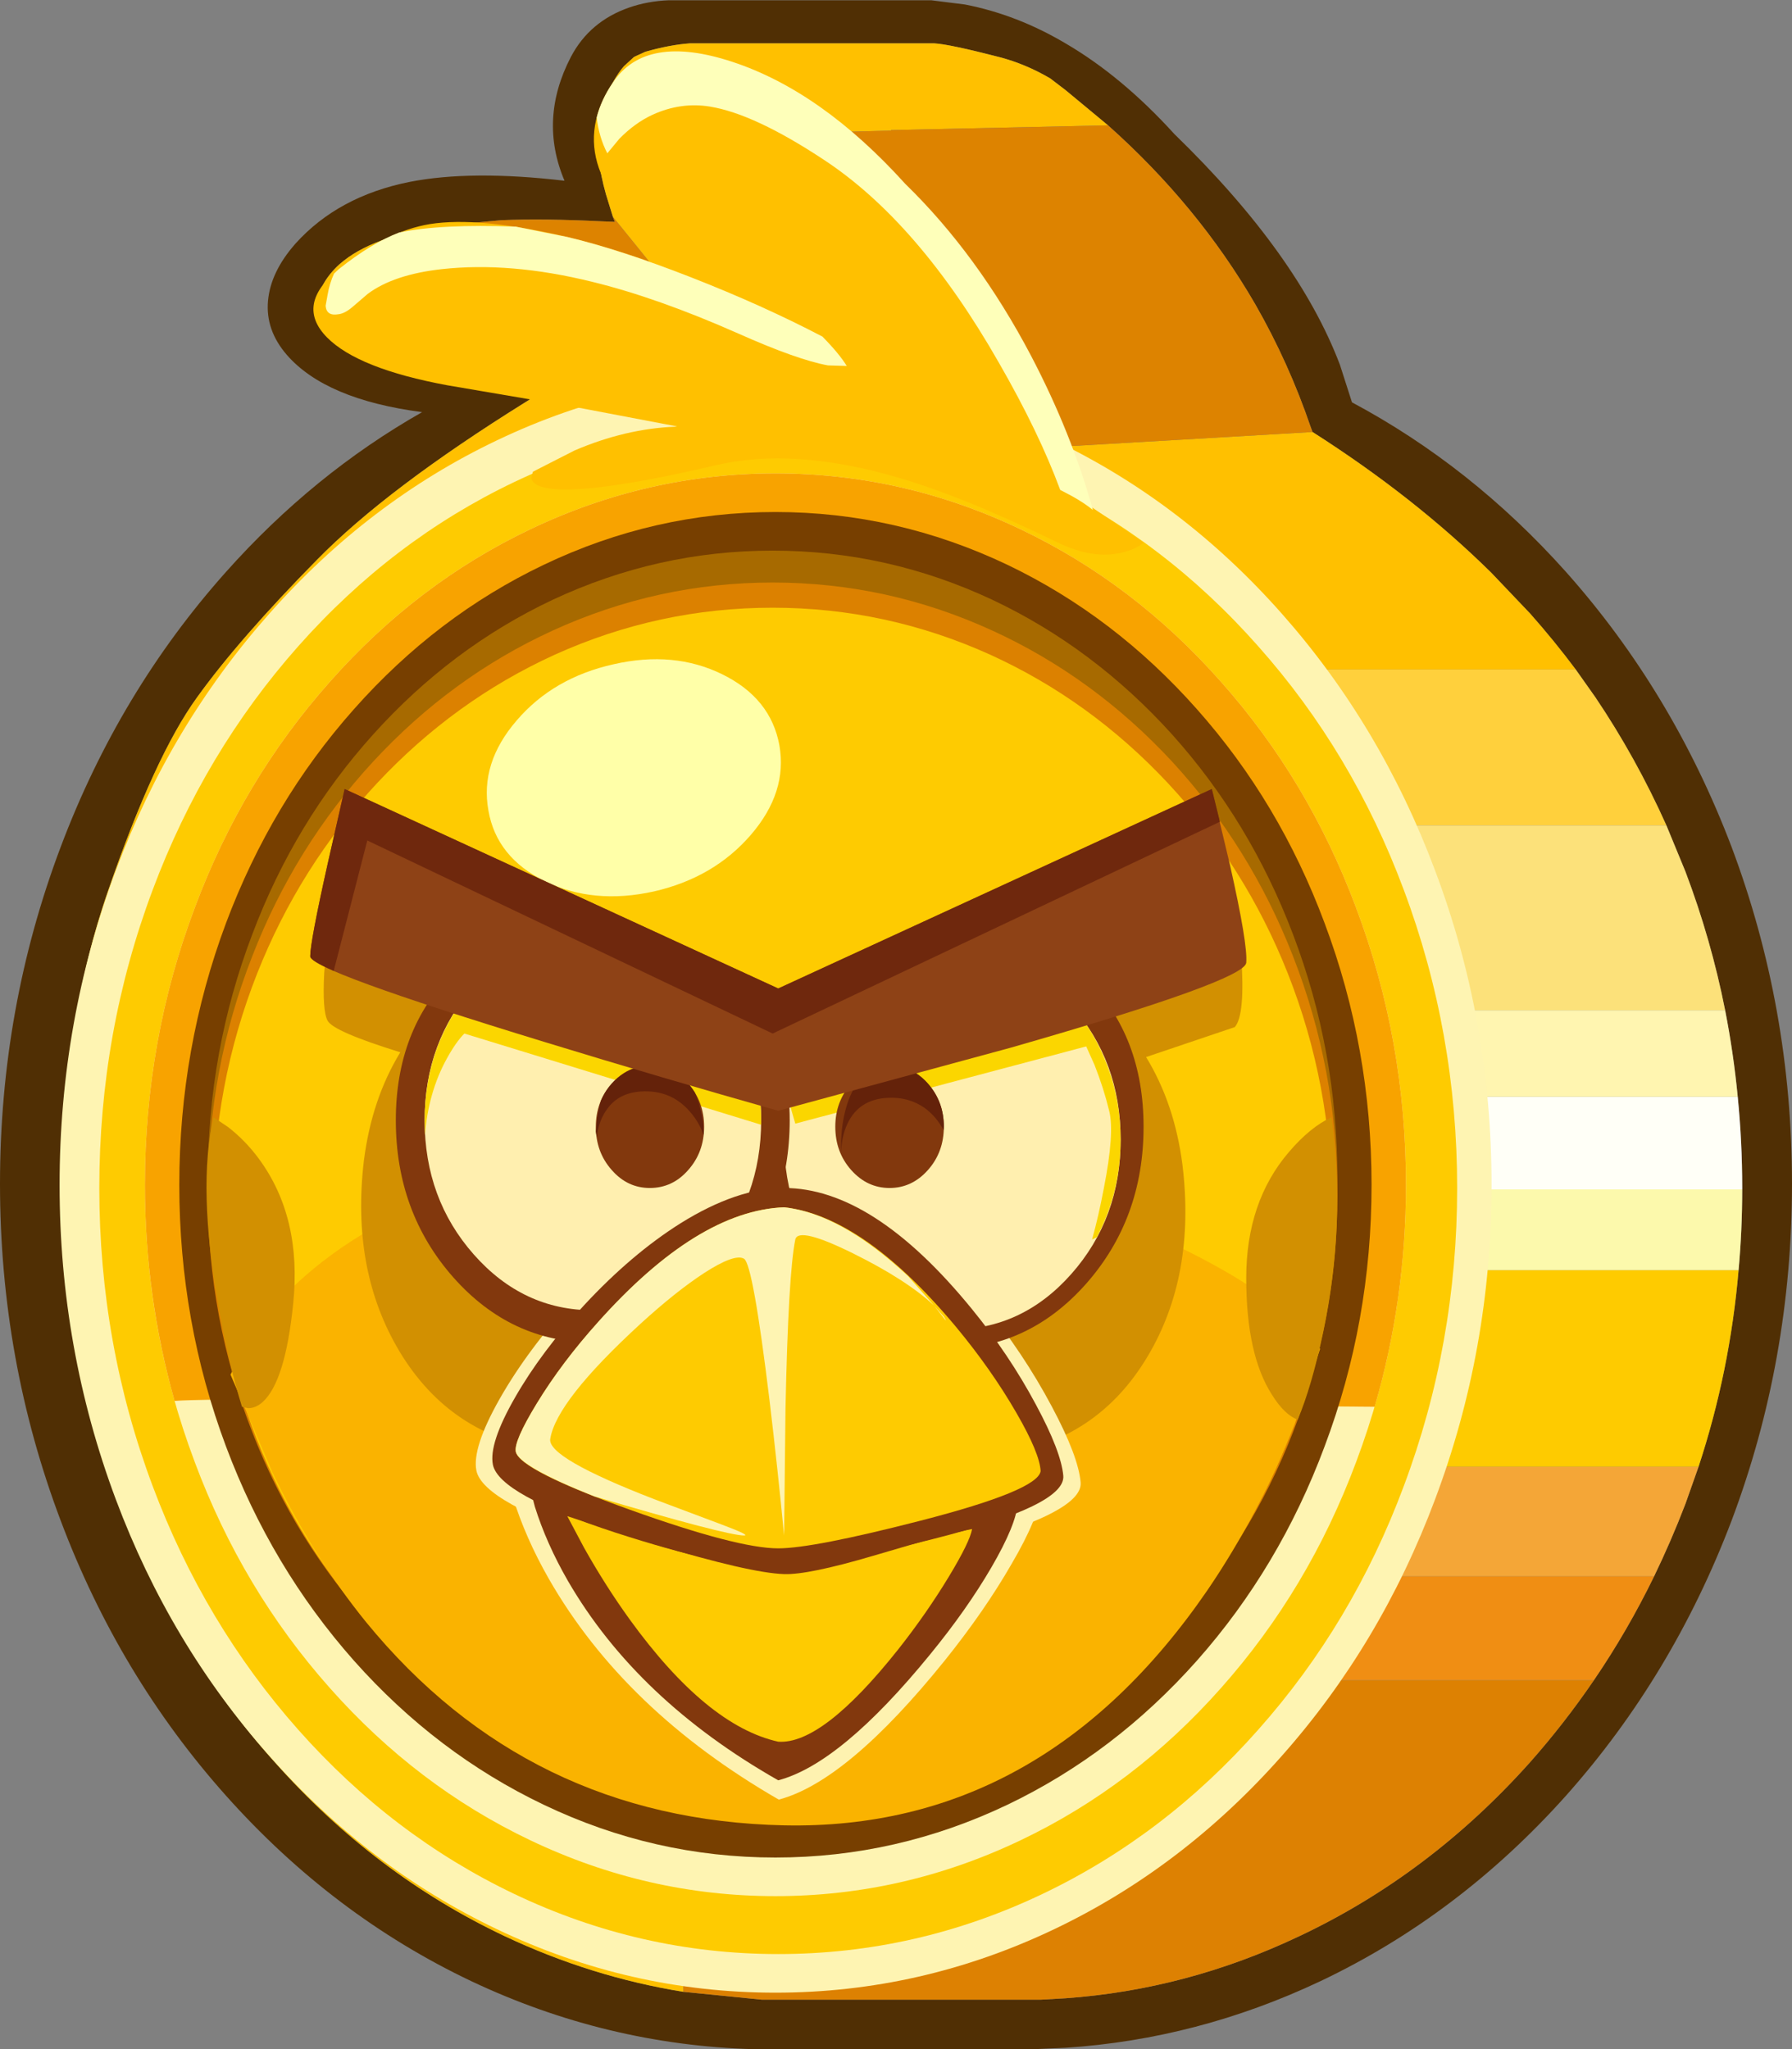 <svg xmlns="http://www.w3.org/2000/svg" width="320.3px" height="366.2px" xmlns:xlink="http://www.w3.org/1999/xlink">
  <rect width="100%" height="100%" fill="#808080" stroke="none"/>
  <g transform="matrix(1.0, 0.0, 0.0, 1.0, 161.75, 183.1)">
    <path stroke="none" fill-rule="evenodd" fill="#502f04" d="M36.3 -160.7 L28.7 -167.0 25.95 -169.1 Q21.5 -171.7 16.85 -172.9 7.95 -175.2 5.25 -175.35 L2.6 -175.35 -35.85 -175.35 -38.45 -175.35 Q-42.0 -175.1 -46.4 -173.85 L-48.05 -173.1 -48.45 -172.9 -50.25 -171.25 Q-52.2 -169.0 -53.7 -165.0 L-54.1 -163.85 -54.25 -163.35 -54.3 -162.9 Q-55.05 -159.5 -54.7 -154.5 -54.4 -151.8 -53.45 -148.4 L-52.2 -144.35 -51.85 -143.45 -54.35 -143.55 Q-64.4 -144.05 -72.1 -143.75 L-83.4 -142.7 -85.8 -142.3 -87.5 -141.9 -92.35 -140.55 Q-97.2 -138.95 -100.25 -136.55 L-101.1 -135.85 Q-102.85 -134.25 -103.85 -132.5 -105.4 -129.75 -105.05 -126.6 -105.3 -124.45 -96.75 -119.65 -90.7 -116.3 -75.5 -115.35 -69.7 -115.05 -62.6 -115.05 L-61.6 -115.05 -62.05 -114.8 -67.8 -111.25 Q-92.6 -95.8 -105.05 -83.1 -119.0 -68.95 -126.55 -58.45 -134.1 -48.0 -142.35 -24.15 -150.65 -0.35 -150.65 29.15 -150.65 58.75 -140.4 85.65 -130.65 111.7 -112.65 131.8 -94.8 151.9 -71.55 162.9 -56.05 170.2 -39.6 172.85 L-25.6 174.25 -12.9 174.25 -2.5 174.25 2.3 174.25 3.45 174.25 24.3 174.25 28.7 174.0 Q50.4 172.45 70.5 162.9 93.8 151.9 111.75 131.8 117.9 124.85 123.15 117.15 129.15 108.35 133.9 98.6 136.95 92.3 139.5 85.65 L141.85 79.0 Q147.45 62.0 149.0 43.9 149.65 36.75 149.65 29.45 L149.65 29.15 Q149.65 20.95 148.85 12.9 148.1 5.1 146.6 -2.55 144.1 -15.2 139.5 -27.35 L136.1 -35.6 Q130.65 -47.75 123.4 -58.5 L119.9 -63.45 Q116.05 -68.6 111.75 -73.45 L104.8 -80.75 Q91.05 -94.3 72.85 -105.9 L72.55 -106.7 Q68.6 -118.3 62.6 -128.75 52.4 -146.35 36.3 -160.7 M4.7 -183.05 L10.7 -182.3 Q20.0 -180.5 28.7 -175.35 38.8 -169.45 48.15 -159.15 70.25 -137.7 77.75 -117.9 L79.9 -111.2 Q101.25 -99.8 118.15 -80.9 137.2 -59.5 147.75 -31.75 158.55 -3.0 158.55 28.45 158.55 59.95 147.75 88.65 137.2 116.4 118.15 137.8 99.0 159.2 74.25 170.95 52.35 181.3 28.7 182.85 L23.05 183.1 -27.05 183.1 Q-53.35 182.35 -77.5 170.95 -102.25 159.2 -121.35 137.8 -140.45 116.4 -150.9 88.65 -161.75 59.95 -161.75 28.45 -161.75 -3.0 -150.9 -31.75 -140.45 -59.5 -121.35 -80.9 -105.75 -98.4 -86.3 -109.45 -103.55 -111.7 -110.5 -119.7 -114.3 -124.1 -113.85 -129.3 -113.4 -134.5 -108.95 -139.55 -101.3 -148.05 -88.5 -150.6 -77.5 -152.75 -60.85 -150.8 -65.5 -161.8 -59.7 -172.95 -56.35 -179.3 -49.3 -181.75 -46.0 -182.9 -42.25 -183.05 L-39.45 -183.05 1.95 -183.05 4.7 -183.05"></path>
    <path stroke="none" fill-rule="evenodd" fill="#ffc000" d="M-52.2 -144.35 L-53.45 -148.4 Q-54.4 -151.8 -54.7 -154.5 -55.05 -159.5 -54.3 -162.9 L-54.25 -163.35 -54.1 -163.85 -53.7 -165.0 Q-52.2 -169.0 -50.25 -171.25 L-48.45 -172.9 -48.05 -173.1 -46.4 -173.85 Q-42.0 -175.1 -38.45 -175.35 L-35.85 -175.35 2.6 -175.35 5.25 -175.35 Q7.95 -175.2 16.85 -172.9 21.5 -171.7 25.95 -169.1 L28.7 -167.0 36.3 -160.7 -2.5 -159.85 -2.5 -159.75 -17.0 -159.4 -2.5 -138.75 -2.5 -130.3 17.0 -102.65 72.85 -105.9 Q91.05 -94.3 104.8 -80.75 L111.75 -73.45 Q116.05 -68.6 119.9 -63.45 L-39.6 -63.45 -39.6 -35.6 -39.6 -2.55 -39.6 12.9 -39.6 29.45 -39.6 43.9 -39.6 79.0 -39.6 98.6 -39.6 117.15 -39.6 172.85 Q-56.05 170.2 -71.55 162.9 -94.8 151.9 -112.65 131.8 -130.65 111.7 -140.4 85.65 -150.65 58.75 -150.65 29.15 -150.65 -0.35 -142.35 -24.15 -134.1 -48.0 -126.55 -58.45 -119.0 -68.95 -105.05 -83.1 -92.6 -95.8 -67.8 -111.25 L-62.05 -114.8 -61.6 -115.05 -62.6 -115.05 Q-69.7 -115.05 -75.5 -115.35 -90.7 -116.3 -96.75 -119.65 -105.3 -124.45 -105.05 -126.6 -105.4 -129.75 -103.85 -132.5 -102.85 -134.25 -101.1 -135.85 L-100.25 -136.55 Q-97.2 -138.95 -92.35 -140.55 L-41.15 -130.7 -52.2 -144.35"></path>
    <path stroke="none" fill-rule="evenodd" fill="#dd8300" d="M-52.2 -144.35 L-41.15 -130.7 -92.35 -140.55 -87.5 -141.9 -85.8 -142.3 -83.4 -142.7 -72.1 -143.75 Q-64.4 -144.05 -54.35 -143.55 L-51.85 -143.45 -52.2 -144.35 M72.85 -105.9 L17.0 -102.65 -2.5 -130.3 -2.5 -138.75 -17.0 -159.4 -2.5 -159.75 -2.5 -159.85 36.3 -160.7 Q52.4 -146.35 62.6 -128.75 68.6 -118.3 72.55 -106.7 L72.85 -105.9"></path>
    <path stroke="none" fill-rule="evenodd" fill="#ffd03c" d="M-39.6 -35.6 L-39.6 -63.45 119.9 -63.45 123.4 -58.5 Q130.65 -47.75 136.1 -35.6 L-39.6 -35.6"></path>
    <path stroke="none" fill-rule="evenodd" fill="#fce17a" d="M-39.6 -2.55 L-39.6 -35.6 136.1 -35.6 139.5 -27.35 Q144.1 -15.2 146.6 -2.55 L-39.6 -2.55"></path>
    <path stroke="none" fill-rule="evenodd" fill="#fffff7" d="M-39.6 29.45 L-39.6 12.9 148.85 12.9 Q149.65 20.95 149.65 29.15 L149.65 29.45 -39.6 29.45"></path>
    <path stroke="none" fill-rule="evenodd" fill="#fcf9ac" d="M-39.6 43.9 L-39.6 29.45 149.65 29.45 Q149.65 36.75 149.0 43.9 L-39.6 43.9"></path>
    <path stroke="none" fill-rule="evenodd" fill="#f4a637" d="M-39.6 98.6 L-39.6 79.0 141.85 79.0 139.5 85.65 Q136.95 92.3 133.9 98.6 L-39.6 98.6"></path>
    <path stroke="none" fill-rule="evenodd" fill="#dd8102" d="M-39.6 172.85 L-39.6 117.15 123.15 117.15 Q117.9 124.85 111.75 131.8 93.8 151.9 70.5 162.9 50.4 172.45 28.7 174.0 L24.3 174.25 3.45 174.25 2.3 174.25 -2.5 174.25 -12.9 174.25 -25.6 174.25 -39.6 172.85"></path>
    <path stroke="none" fill-rule="evenodd" fill="#f08e13" d="M-39.6 117.15 L-39.6 98.6 133.9 98.6 Q129.15 108.35 123.15 117.15 L-39.6 117.15"></path>
    <path stroke="none" fill-rule="evenodd" fill="#fecb00" d="M-39.6 79.0 L-39.6 43.9 149.0 43.9 Q147.45 62.0 141.85 79.0 L-39.6 79.0"></path>
    <path stroke="none" fill-rule="evenodd" fill="#fff5b0" d="M-39.6 12.9 L-39.6 -2.55 146.6 -2.55 Q148.1 5.1 148.85 12.9 L-39.6 12.9"></path>
    <path stroke="none" fill-rule="evenodd" fill="#fef4b2" d="M94.75 -27.55 Q104.85 -0.75 104.85 28.65 104.85 58.0 94.75 84.85 85.05 110.75 67.35 130.7 49.65 150.7 26.7 161.65 2.9 173.0 -23.15 173.0 -49.2 173.0 -72.95 161.65 -95.9 150.7 -113.6 130.7 -131.35 110.75 -141.05 84.85 -151.1 58.0 -151.1 28.65 -151.1 -0.7 -141.05 -27.55 -131.35 -53.45 -113.6 -73.45 -95.9 -93.45 -72.95 -104.4 -49.2 -115.75 -23.15 -115.75 2.9 -115.75 26.7 -104.4 49.65 -93.45 67.35 -73.45 85.05 -53.45 94.75 -27.55"></path>
    <path stroke="none" fill-rule="evenodd" fill="#fecb01" d="M89.15 -24.1 Q98.7 1.35 98.7 29.2 98.7 57.05 89.15 82.5 80.0 107.05 63.15 126.0 46.4 144.95 24.6 155.35 2.05 166.1 -22.65 166.1 -47.3 166.1 -69.85 155.35 -91.65 144.95 -108.45 126.0 -125.25 107.05 -134.45 82.5 -144.0 57.05 -144.0 29.2 -144.0 1.35 -134.45 -24.1 -125.25 -48.65 -108.45 -67.6 -91.65 -86.55 -69.85 -96.95 -47.3 -107.7 -22.65 -107.7 2.05 -107.7 24.6 -96.95 46.4 -86.55 63.15 -67.6 80.0 -48.65 89.15 -24.1"></path>
    <path stroke="none" fill-rule="evenodd" fill="#fef4b2" d="M80.65 -20.85 Q89.55 2.75 89.55 28.65 89.55 54.5 80.65 78.15 72.15 100.95 56.5 118.55 40.95 136.1 20.7 145.75 -0.25 155.75 -23.15 155.75 -46.05 155.75 -67.0 145.75 -87.25 136.1 -102.8 118.55 -118.45 100.95 -126.95 78.15 -135.85 54.5 -135.85 28.65 -135.85 2.75 -126.95 -20.85 -118.45 -43.65 -102.8 -61.25 -87.25 -78.85 -67.0 -88.5 -46.05 -98.5 -23.15 -98.5 -0.25 -98.5 20.7 -88.5 40.95 -78.85 56.5 -61.25 72.15 -43.65 80.65 -20.85"></path>
    <path stroke="none" fill-rule="evenodd" fill="#f8a300" d="M80.65 -20.85 Q89.55 2.75 89.55 28.65 89.55 49.15 83.95 68.3 L-38.8 67.3 Q-122.2 66.6 -130.55 67.25 -135.85 48.45 -135.85 28.65 -135.85 2.75 -126.95 -20.85 -118.45 -43.65 -102.8 -61.25 -87.25 -78.85 -67.0 -88.5 -46.05 -98.5 -23.15 -98.5 -0.25 -98.5 20.7 -88.5 40.95 -78.85 56.5 -61.25 72.15 -43.65 80.65 -20.85"></path>
    <path stroke="none" fill-rule="evenodd" fill="#ffc000" d="M-52.2 -168.35 Q-46.4 -177.1 -31.0 -171.85 -15.3 -166.5 -0.2 -149.95 14.65 -135.45 23.05 -117.65 28.7 -105.8 30.75 -94.25 L42.65 -86.15 Q41.35 -84.95 38.75 -84.35 33.6 -83.1 27.3 -86.15 10.15 -94.5 -1.55 -97.85 -20.05 -103.2 -33.85 -99.95 -57.85 -94.35 -64.55 -96.0 -66.65 -96.55 -66.8 -97.7 L-66.5 -98.8 -59.05 -102.6 Q-49.95 -106.5 -41.0 -106.85 L-40.75 -106.9 -58.9 -110.35 -81.8 -114.25 Q-97.75 -117.2 -103.3 -122.8 -109.05 -128.65 -101.2 -135.0 -92.75 -141.75 -84.95 -143.05 -76.2 -144.45 -60.35 -140.75 -49.35 -138.15 -34.75 -132.15 -51.2 -143.25 -54.7 -153.05 -57.35 -160.65 -52.2 -168.35"></path>
    <path stroke="none" fill-rule="evenodd" fill="#feffba" d="M-55.95 -132.75 Q-70.55 -136.35 -82.8 -135.0 -91.35 -134.05 -96.0 -130.6 L-98.8 -128.2 Q-100.1 -127.1 -101.2 -126.95 -103.4 -126.55 -103.55 -128.45 L-103.2 -130.4 Q-102.85 -132.45 -102.05 -134.2 L-101.2 -135.0 Q-95.3 -139.7 -90.4 -141.55 -83.0 -143.1 -69.55 -142.6 L-60.35 -140.75 Q-50.9 -138.5 -38.25 -133.55 -25.45 -128.55 -14.75 -122.95 -11.75 -119.9 -10.4 -117.7 L-13.75 -117.8 Q-19.25 -118.8 -29.8 -123.5 -44.25 -129.9 -55.95 -132.75 M-53.2 -155.7 Q-54.7 -158.6 -55.1 -162.1 -54.3 -165.3 -52.2 -168.35 -46.35 -177.15 -30.85 -172.05 -14.9 -166.8 0.05 -150.25 13.0 -137.65 22.55 -119.5 29.8 -105.65 33.6 -91.95 32.1 -93.2 29.75 -94.5 L27.75 -95.55 Q23.95 -105.85 16.75 -118.35 2.45 -143.4 -14.5 -154.55 -26.9 -162.75 -34.85 -164.05 -40.05 -164.9 -45.1 -162.6 -48.25 -161.15 -51.05 -158.3 L-53.2 -155.7"></path>
    <path stroke="none" fill-rule="evenodd" fill="#773f00" d="M75.0 -18.15 Q83.4 4.2 83.4 28.65 83.4 53.1 75.0 75.4 66.95 97.0 52.2 113.65 37.45 130.25 18.35 139.4 -1.45 148.85 -23.15 148.85 -44.85 148.85 -64.6 139.4 -83.75 130.25 -98.5 113.65 -113.25 97.0 -121.35 75.4 -129.7 53.1 -129.7 28.65 -129.7 4.2 -121.35 -18.15 -113.25 -39.75 -98.5 -56.35 -83.75 -73.0 -64.6 -82.15 -44.85 -91.6 -23.15 -91.6 -1.5 -91.6 18.35 -82.15 37.45 -73.0 52.2 -56.35 66.95 -39.75 75.0 -18.15"></path>
    <path stroke="none" fill-rule="evenodd" fill="#a76a00" d="M69.35 -16.15 Q77.3 4.7 77.3 27.5 77.3 50.3 69.35 71.15 61.7 91.25 47.75 106.8 33.75 122.3 15.65 130.85 -3.1 139.65 -23.65 139.65 -44.2 139.65 -63.0 130.85 -81.1 122.3 -95.05 106.8 -109.05 91.25 -116.65 71.15 -124.6 50.3 -124.6 27.5 -124.6 4.7 -116.65 -16.15 -109.05 -36.3 -95.05 -51.85 -81.1 -67.35 -63.0 -75.9 -44.2 -84.7 -23.65 -84.7 -3.1 -84.7 15.65 -75.9 33.75 -67.35 47.75 -51.85 61.7 -36.3 69.35 -16.15"></path>
    <path stroke="none" fill-rule="evenodd" fill="#dc8100" d="M69.35 -12.25 Q77.3 8.05 77.3 30.3 77.3 52.55 69.35 72.85 61.7 92.5 47.75 107.65 33.75 122.75 15.65 131.05 -3.1 139.65 -23.65 139.65 -44.2 139.65 -63.0 131.05 -81.1 122.75 -95.05 107.65 -109.05 92.5 -116.65 72.85 -124.6 52.55 -124.6 30.3 -124.6 8.05 -116.65 -12.25 -109.05 -31.85 -95.05 -47.0 -81.1 -62.1 -63.0 -70.4 -44.2 -79.0 -23.65 -79.0 -3.1 -79.0 15.65 -70.4 33.75 -62.1 47.75 -47.0 61.7 -31.85 69.35 -12.25"></path>
    <path stroke="none" fill-rule="evenodd" fill="#fecb01" d="M68.45 -9.1 Q76.3 10.8 76.3 32.55 76.3 54.35 68.45 74.25 60.85 93.45 47.0 108.3 33.15 123.1 15.25 131.25 -3.35 139.65 -23.65 139.65 -44.0 139.65 -62.6 131.25 -80.5 123.1 -94.35 108.3 -108.2 93.45 -115.8 74.25 -123.65 54.35 -123.65 32.55 -123.65 10.8 -115.8 -9.1 -108.2 -28.3 -94.35 -43.15 -80.5 -57.95 -62.6 -66.1 -44.0 -74.5 -23.65 -74.5 -3.35 -74.5 15.25 -66.1 33.15 -57.95 47.0 -43.15 60.85 -28.3 68.45 -9.1"></path>
    <path stroke="none" fill-rule="evenodd" fill="#fab300" d="M74.2 57.95 L69.65 71.45 Q63.2 87.7 54.05 101.1 24.55 144.05 -21.6 143.1 -67.4 142.1 -96.3 106.8 -105.8 95.1 -113.05 80.0 L-120.55 62.55 -117.15 56.2 Q-112.15 48.6 -104.1 42.35 -78.35 22.35 -31.85 23.45 20.15 24.65 52.4 41.45 68.5 49.8 74.2 57.95"></path>
    <path stroke="none" fill-rule="evenodd" fill="#d29001" d="M-123.6 16.55 L-121.0 18.3 Q-117.9 20.7 -115.5 23.95 -107.75 34.45 -109.35 49.9 -110.75 63.7 -114.75 67.4 -116.0 68.55 -117.4 68.55 L-118.5 68.3 Q-120.95 60.4 -122.75 50.0 -126.45 29.15 -123.6 16.55 M61.0 45.3 Q61.0 31.65 68.65 22.75 72.45 18.3 76.25 16.55 78.85 35.6 74.75 55.0 72.7 64.7 70.2 70.6 67.85 69.75 65.6 66.15 61.0 59.0 61.0 45.3 M58.95 -22.55 L60.1 -12.35 Q60.85 -1.7 58.95 0.45 L43.1 5.8 Q48.2 14.15 49.6 25.05 52.0 44.8 43.4 59.25 34.35 74.5 16.75 76.9 3.95 78.6 -7.3 71.15 -18.4 63.85 -23.8 50.4 -29.3 63.45 -40.25 70.55 -51.35 77.7 -63.9 76.0 -81.2 73.6 -90.35 58.4 -99.05 43.85 -96.7 24.25 -95.3 13.3 -90.2 4.95 -102.15 1.25 -103.2 -0.7 -104.15 -2.5 -103.8 -9.25 L-103.2 -15.65 -76.7 -12.2 -78.0 -7.3 Q-67.15 -13.8 -53.8 -11.75 -48.4 -1.55 -37.35 2.85 L-29.4 6.0 Q-25.3 8.0 -23.3 11.15 -21.2 8.4 -17.15 6.5 -14.8 5.4 -9.35 3.45 1.35 -0.9 6.65 -10.95 L21.1 -10.45 Q28.0 -8.85 33.65 -4.65 L58.95 -22.55"></path>
    <path stroke="none" fill-rule="evenodd" fill="#fef2b0" d="M-51.2 84.9 Q-29.15 91.15 -21.45 91.4 -15.45 91.6 0.2 88.55 L24.25 83.75 Q24.0 87.95 19.05 96.4 14.25 104.75 7.15 113.6 -10.3 135.25 -22.55 138.5 -50.15 122.6 -63.65 99.05 -67.85 91.7 -70.1 84.4 L-71.6 78.65 -51.2 84.9"></path>
    <path stroke="none" fill-rule="evenodd" fill="#fef2b0" d="M-41.05 33.65 Q-30.35 26.9 -21.5 26.9 -4.65 26.9 14.05 49.95 21.2 58.75 26.25 68.25 31.0 77.15 31.4 81.8 31.95 87.45 6.85 93.9 -2.3 96.2 -11.9 97.85 -20.7 99.4 -23.6 99.35 -33.2 99.25 -53.35 92.65 -75.45 85.4 -76.6 79.7 -77.4 75.65 -72.45 66.9 -67.45 58.1 -59.35 49.25 -50.4 39.5 -41.05 33.65"></path>
    <path stroke="none" fill-rule="evenodd" fill="#ffffa8" d="M-52.05 -64.4 Q-41.3 -66.85 -32.65 -62.6 -24.0 -58.35 -22.45 -49.95 -20.95 -41.55 -27.55 -33.9 -34.15 -26.25 -44.85 -23.8 -55.65 -21.4 -64.3 -25.6 -73.0 -29.85 -74.45 -38.25 -76.0 -46.7 -69.4 -54.35 -62.85 -62.0 -52.05 -64.4"></path>
    <path stroke="none" fill-rule="evenodd" fill="#82380d" d="M-10.6 -7.25 Q-4.7 -8.45 -1.4 -10.0 3.95 -12.6 7.95 -17.95 22.8 -17.95 32.55 -8.05 42.65 2.1 42.65 18.25 42.65 34.7 32.35 46.35 22.05 57.95 7.45 57.95 -7.15 57.95 -17.45 46.35 -27.75 34.7 -27.75 18.25 -27.75 9.4 -24.4 1.45 -22.55 -3.05 -18.7 -5.0 -16.5 -6.15 -10.6 -7.25"></path>
    <path stroke="none" fill-rule="evenodd" fill="#ffefaf" d="M-12.8 -3.4 Q-3.95 -13.35 8.45 -13.35 20.95 -13.35 29.75 -3.4 38.55 6.5 38.55 20.55 38.55 34.6 29.75 44.55 20.95 54.5 8.45 54.5 -4.0 54.5 -12.8 44.55 -21.6 34.6 -21.6 20.55 -21.6 6.55 -12.8 -3.4"></path>
    <path stroke="none" fill-rule="evenodd" fill="#fbd600" d="M36.2 7.4 Q38.55 13.65 38.55 20.55 38.55 29.95 34.3 38.0 L33.45 38.4 Q34.6 34.25 35.55 29.25 37.5 19.35 36.5 15.4 35.55 11.45 33.9 7.25 L32.4 3.9 -19.6 17.7 -20.9 13.2 -20.25 10.4 29.75 -3.4 Q33.95 1.3 36.2 7.4"></path>
    <path stroke="none" fill-rule="evenodd" fill="#82380d" d="M-46.9 -11.2 Q-43.65 -9.6 -37.7 -8.45 -31.85 -7.3 -29.65 -6.2 -25.8 -4.25 -23.95 0.25 -20.6 8.3 -20.6 17.1 -20.6 33.55 -30.9 45.2 -41.2 56.8 -55.8 56.8 -70.4 56.8 -80.7 45.2 -91.0 33.55 -91.0 17.1 -91.0 0.95 -80.9 -9.2 -71.15 -19.1 -56.3 -19.1 -52.3 -13.75 -46.9 -11.2"></path>
    <path stroke="none" fill-rule="evenodd" fill="#ffefaf" d="M-77.05 -6.85 Q-68.2 -16.8 -55.8 -16.8 -43.3 -16.8 -34.5 -6.85 -25.7 3.05 -25.7 17.1 -25.7 31.15 -34.5 41.1 -43.3 51.05 -55.8 51.05 -68.25 51.05 -77.05 41.1 -85.85 31.15 -85.85 17.1 -85.85 3.1 -77.05 -6.85"></path>
    <path stroke="none" fill-rule="evenodd" fill="#fbd600" d="M-81.9 6.1 Q-85.2 12.1 -85.8 19.75 L-85.85 17.1 Q-85.85 10.75 -83.9 4.9 -81.9 -0.75 -78.35 -5.3 L-26.05 11.95 Q-25.7 14.65 -25.7 17.1 L-25.7 17.9 -78.75 1.6 Q-80.25 3.1 -81.9 6.1"></path>
    <path stroke="none" fill-rule="evenodd" fill="#82380d" d="M-52.4 26.0 Q-55.25 22.8 -55.25 18.25 -55.25 13.75 -52.4 10.55 -49.6 7.35 -45.6 7.35 -41.55 7.35 -38.75 10.55 -35.9 13.75 -35.9 18.25 -35.9 22.8 -38.75 26.0 -41.55 29.2 -45.6 29.2 -49.6 29.2 -52.4 26.0"></path>
    <path stroke="none" fill-rule="evenodd" fill="#64220a" d="M-53.2 15.05 Q-54.7 17.05 -55.1 20.05 L-55.25 19.1 Q-55.0 15.85 -54.35 13.6 -53.15 10.8 -50.8 9.1 -48.4 7.35 -45.6 7.35 -43.15 7.35 -40.95 8.65 -38.9 9.95 -37.55 12.15 -36.2 15.2 -35.95 19.1 L-36.0 19.7 Q-36.9 17.15 -38.85 15.1 -42.15 11.65 -47.15 11.95 -51.15 12.2 -53.2 15.05"></path>
    <path stroke="none" fill-rule="evenodd" fill="#82380d" d="M-2.75 7.35 Q1.25 7.35 4.1 10.55 6.95 13.75 6.95 18.25 6.95 22.8 4.1 26.0 1.25 29.2 -2.75 29.2 -6.75 29.2 -9.6 26.0 -12.45 22.8 -12.45 18.25 -12.45 13.75 -9.6 10.55 -6.75 7.35 -2.75 7.35"></path>
    <path stroke="none" fill-rule="evenodd" fill="#64220a" d="M4.2 10.65 Q6.95 13.85 6.95 18.25 L6.9 18.85 Q5.55 16.35 3.45 14.85 0.55 12.85 -3.25 13.1 -8.2 13.4 -10.25 17.65 -11.4 20.1 -11.4 23.1 -11.6 18.4 -10.4 14.45 -8.25 7.5 -2.5 7.35 1.45 7.45 4.2 10.65"></path>
    <path stroke="none" fill-rule="evenodd" fill="#8e4216" d="M58.1 -28.5 Q61.3 -14.3 61.0 -11.05 60.7 -7.85 19.0 4.1 L-22.65 15.4 Q-43.55 9.5 -64.45 3.1 -106.3 -9.7 -106.3 -12.2 -106.3 -14.75 -103.2 -28.65 L-100.15 -42.1 -22.65 -6.45 54.85 -42.1 58.1 -28.5"></path>
    <path stroke="none" fill-rule="evenodd" fill="#6f280d" d="M-96.1 -32.9 L-102.1 -9.6 Q-106.3 -11.45 -106.3 -12.2 -106.3 -14.75 -103.2 -28.65 L-100.15 -42.1 -22.65 -6.45 54.85 -42.1 56.3 -36.25 -23.65 1.6 -96.1 -32.9"></path>
    <path stroke="none" fill-rule="evenodd" fill="#82380d" d="M-48.8 86.55 Q-28.7 92.25 -21.6 92.45 -16.15 92.65 -1.85 89.9 L20.15 85.55 Q19.9 89.35 15.45 97.0 11.05 104.55 4.5 112.55 -11.45 132.1 -22.65 135.05 -47.9 120.7 -60.25 99.4 -64.1 92.7 -66.15 86.15 L-67.5 80.95 -48.8 86.55"></path>
    <path stroke="none" fill-rule="evenodd" fill="#fecb01" d="M-44.65 92.9 Q-27.7 98.0 -21.6 98.2 -17.3 98.35 -5.75 94.95 8.2 90.8 12.0 90.15 11.6 92.45 7.85 98.65 3.85 105.25 -1.2 111.65 -14.75 128.7 -22.65 128.15 -35.45 125.3 -49.2 106.3 -53.5 100.35 -57.35 93.5 L-60.35 87.85 -44.65 92.9"></path>
    <path stroke="none" fill-rule="evenodd" fill="#82380d" d="M-40.1 35.5 Q-30.0 29.2 -21.6 29.2 -5.7 29.2 11.9 50.75 18.65 59.0 23.4 67.9 27.9 76.25 28.3 80.6 28.8 85.9 5.15 91.9 -15.6 97.15 -23.65 97.05 -32.7 96.95 -51.7 90.8 -72.55 84.0 -73.65 78.65 -74.4 74.85 -69.7 66.65 -65.0 58.45 -57.35 50.15 -48.85 41.0 -40.1 35.5"></path>
    <path stroke="none" fill-rule="evenodd" fill="#fecb01" d="M-22.65 93.6 Q-29.9 93.6 -49.15 86.7 -68.8 79.65 -69.55 76.35 -69.95 74.5 -65.8 67.7 -61.35 60.4 -54.8 53.15 -37.05 33.25 -21.6 32.65 -7.4 34.2 9.15 54.05 15.45 61.65 19.9 69.35 24.1 76.6 24.25 79.8 23.75 83.25 2.8 88.65 -16.45 93.6 -22.65 93.6"></path>
    <path stroke="none" fill-rule="evenodd" fill="#fef4b2" d="M5.2 50.2 Q0.25 45.6 -9.25 40.9 -19.05 36.05 -19.6 38.4 -20.85 44.55 -21.35 68.55 L-21.6 91.3 Q-22.75 79.35 -24.2 67.2 -27.15 42.9 -28.75 41.85 -30.4 40.85 -35.9 44.4 -40.95 47.7 -47.25 53.45 -62.35 67.3 -63.4 74.05 -63.95 77.4 -44.85 84.8 L-32.6 89.4 Q-27.55 91.3 -28.75 91.3 -31.85 91.3 -55.55 84.3 -68.95 78.95 -69.55 76.35 -69.95 74.5 -65.8 67.7 -61.35 60.4 -54.85 53.15 -37.1 33.3 -21.65 32.65 L-21.6 32.65 Q-11.45 33.75 0.55 44.95 L5.2 50.2 6.95 52.2 Q7.55 53.15 7.15 52.7 L5.2 50.2"></path>
  </g>
</svg>
